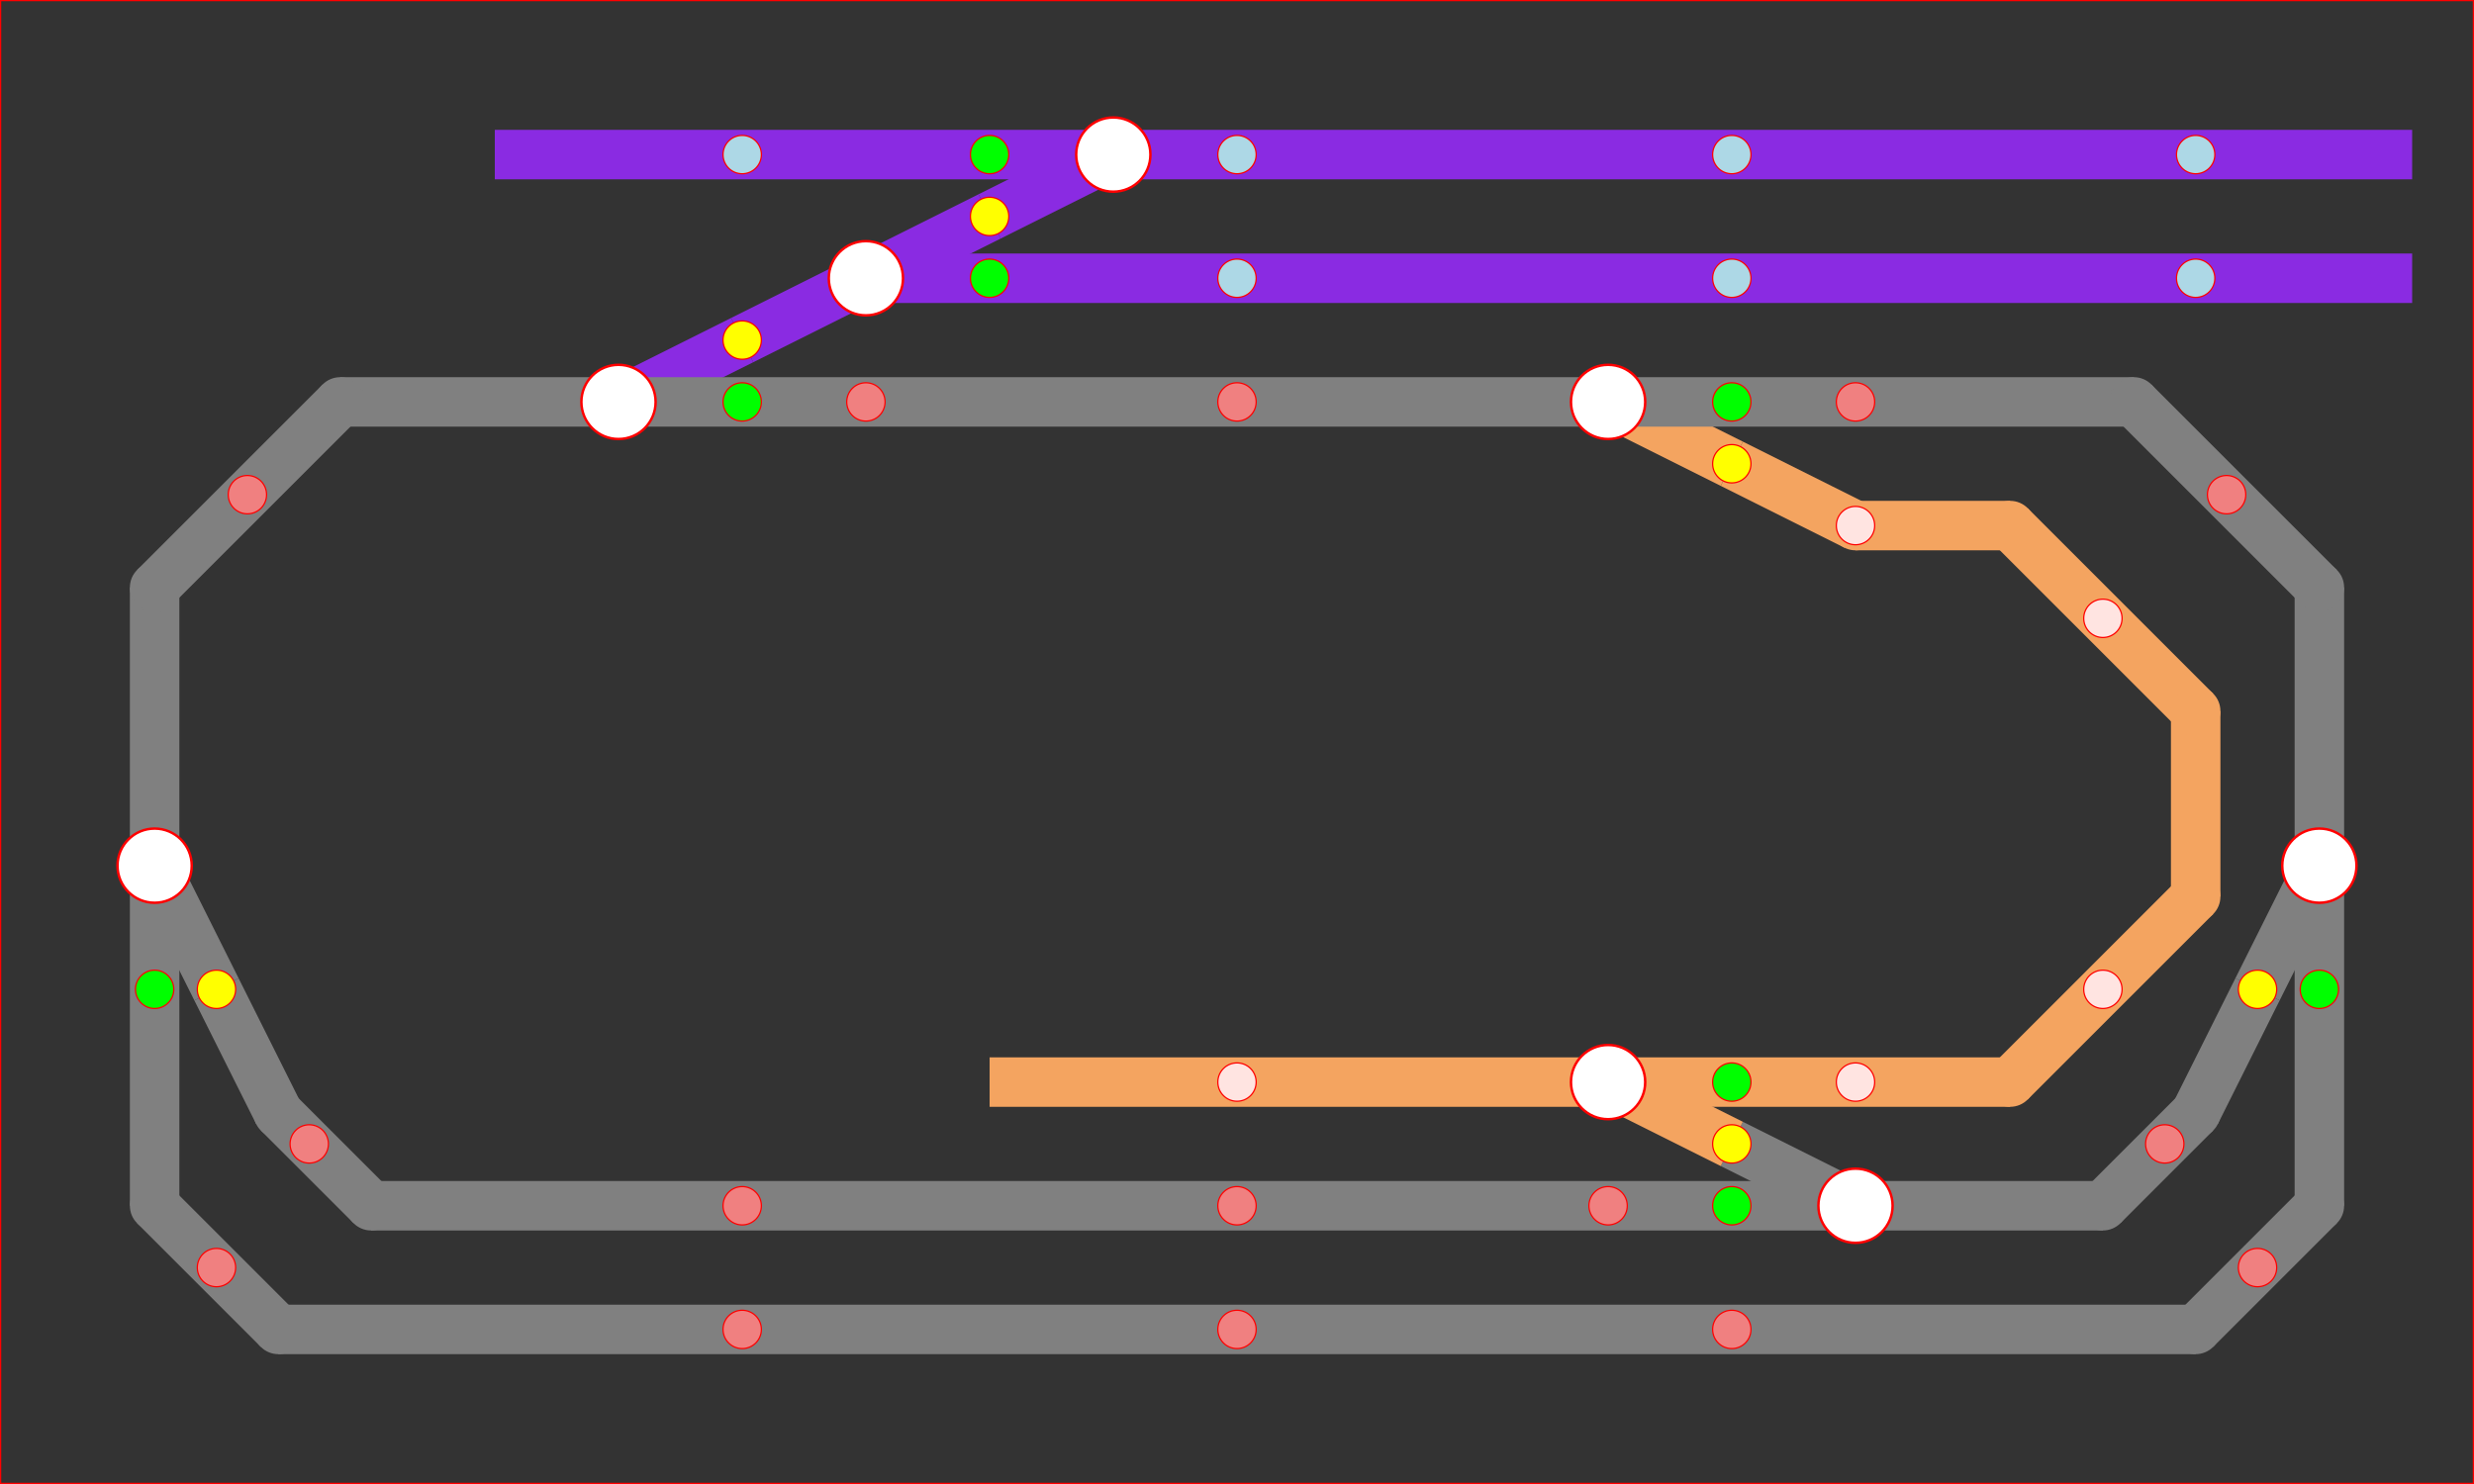 <?xml version="1.0" encoding="UTF-8" standalone="no"?>
<svg
   xmlns:dc="http://purl.org/dc/elements/1.1/"
   xmlns:cc="http://creativecommons.org/ns#"
   xmlns:rdf="http://www.w3.org/1999/02/22-rdf-syntax-ns#"
   xmlns:svg="http://www.w3.org/2000/svg"
   xmlns="http://www.w3.org/2000/svg"
   xmlns:sodipodi="http://sodipodi.sourceforge.net/DTD/sodipodi-0.dtd"
   xmlns:inkscape="http://www.inkscape.org/namespaces/inkscape"
   height="12.0cm"
   version="1.1"
   viewBox="0,0,200,120"
   width="20.0cm"
   id="svg476"
   sodipodi:docname="panel_print.svg"
   inkscape:version="1.0.2 (e86c870879, 2021-01-15)">
  <rect x="0" y="0" width="200" height="120" fill="#333333" stroke="none"/>
  <sodipodi:namedview
     pagecolor="#ffffff"
     bordercolor="#666666"
     borderopacity="1"
     objecttolerance="10"
     gridtolerance="10"
     guidetolerance="10"
     inkscape:pageopacity="0"
     inkscape:pageshadow="2"
     inkscape:window-width="1848"
     inkscape:window-height="1016"
     id="namedview478"
     showgrid="false"
     inkscape:zoom="1.7396354"
     inkscape:cx="377.95276"
     inkscape:cy="226.77165"
     inkscape:window-x="72"
     inkscape:window-y="27"
     inkscape:window-maximized="1"
     inkscape:current-layer="g386" />
  <defs
     id="defs10">
    <pattern
       height="5"
       id="id1"
       patternUnits="userSpaceOnUse"
       width="5">
      <path
         d="M 5 0 L 0 0 0 5"
         fill="none"
         stroke="rgb(0%,0%,100%)"
         stroke-width="0.1"
         id="path2" />
    </pattern>
    <pattern
       height="20"
       id="id2"
       patternUnits="userSpaceOnUse"
       width="20">
      <rect
         fill="url(#id1) none"
         height="20"
         width="20"
         x="0"
         y="0"
         id="rect5" />
      <path
         d="M 20 0 L 0 0 0 20"
         fill="none"
         stroke="rgb(0%,0%,100%)"
         stroke-width="0.2"
         id="path7" />
    </pattern>
  </defs>
  <g
     inkscape:groupmode="layer"
     inkscape:label="Track"
     sodipodi:insensitive="1"
     id="g172">
    <polyline
       fill="blueviolet"
       points="80,10.5 40,10.5 40,14.5 80,14.5 80,10.5"
       stroke="none"
       id="polyline18" />
    <polyline
       fill="blueviolet"
       points="195,10.5 100,10.5 100,14.5 195,14.5 195,10.5"
       stroke="none"
       id="polyline20" />
    <polyline
       fill="blueviolet"
       points="195,20.5 80,20.5 80,24.5 195,24.5 195,20.5"
       stroke="none"
       id="polyline22" />
    <polyline
       fill="gray"
       points="120,30.5 60,30.5 60,34.5 120,34.5 120,30.5"
       stroke="none"
       id="polyline24" />
    <polyline
       fill="blueviolet"
       points="59.106,25.711 49.106,30.711 50.894,34.289 60.894,29.289 59.106,25.711"
       stroke="none"
       id="polyline26" />
    <polyline
       fill="gray"
       points="60,30.5 40,30.5 40,34.5 60,34.5 60,30.5"
       stroke="none"
       id="polyline28" />
    <circle
       cx="50"
       cy="32.5"
       fill="white"
       r="3.0"
       id="circle30" />
    <polyline
       fill="blueviolet"
       points="80,20.5 70,20.5 70,24.5 80,24.5 80,20.5"
       stroke="none"
       id="polyline32" />
    <polyline
       fill="blueviolet"
       points="79.106,15.711 59.106,25.711 60.894,29.289 80.894,19.289 79.106,15.711"
       stroke="none"
       id="polyline34" />
    <circle
       cx="70"
       cy="22.5"
       fill="white"
       r="3.0"
       id="circle36" />
    <polyline
       fill="blueviolet"
       points="80.894,19.289 90.894,14.289 89.106,10.711 79.106,15.711 80.894,19.289"
       stroke="none"
       id="polyline38" />
    <polyline
       fill="blueviolet"
       points="80,10.5 100,10.5 100,14.5 80,14.5 80,10.5"
       stroke="none"
       id="polyline40" />
    <circle
       cx="90"
       cy="12.5"
       fill="white"
       r="3.0"
       id="circle42" />
    <polyline
       fill="sandybrown"
       points="140.894,35.711 130.894,30.711 129.106,34.289 139.106,39.289 140.894,35.711"
       stroke="none"
       id="polyline44" />
    <polyline
       fill="gray"
       points="140,30.5 120,30.5 120,34.5 140,34.5 140,30.5"
       stroke="none"
       id="polyline46" />
    <circle
       cx="130"
       cy="32.5"
       fill="white"
       r="3.0"
       id="circle48" />
    <circle
       cx="150"
       cy="42.5"
       fill="sandybrown"
       r="2.0"
       id="circle50" />
    <polyline
       fill="sandybrown"
       points="160,40.5 150,40.5 150,44.5 160,44.5 160,40.5"
       stroke="none"
       id="polyline52" />
    <polyline
       fill="sandybrown"
       points="150.894,40.711 140.894,35.711 139.106,39.289 149.106,44.289 150.894,40.711"
       stroke="none"
       id="polyline54" />
    <polyline
       fill="gray"
       points="160,30.5 140,30.5 140,34.5 160,34.5 160,30.5"
       stroke="none"
       id="polyline56" />
    <polyline
       fill="gray"
       points="160,105.5 40,105.5 40,109.5 160,109.5 160,105.5"
       stroke="none"
       id="polyline58" />
    <polyline
       fill="gray"
       points="140,95.5 40,95.5 40,99.5 140,99.5 140,95.5"
       stroke="none"
       id="polyline60" />
    <polyline
       fill="sandybrown"
       points="160,85.5 140,85.5 140,89.5 160,89.5 160,85.5"
       stroke="none"
       id="polyline62" />
    <polyline
       fill="sandybrown"
       points="120,85.5 80,85.5 80,89.5 120,89.5 120,85.5"
       stroke="none"
       id="polyline64" />
    <polyline
       fill="gray"
       points="139.106,94.289 149.106,99.289 150.894,95.711 140.894,90.711 139.106,94.289"
       stroke="none"
       id="polyline66" />
    <polyline
       fill="gray"
       points="140,95.5 160,95.5 160,99.5 140,99.5 140,95.5"
       stroke="none"
       id="polyline68" />
    <circle
       cx="150"
       cy="97.5"
       fill="white"
       r="3.0"
       id="circle70" />
    <polyline
       fill="sandybrown"
       points="140.894,90.711 130.894,85.711 129.106,89.289 139.106,94.289 140.894,90.711"
       stroke="none"
       id="polyline72" />
    <polyline
       fill="sandybrown"
       points="140,85.5 120,85.5 120,89.5 140,89.5 140,85.5"
       stroke="none"
       id="polyline74" />
    <circle
       cx="130"
       cy="87.5"
       fill="white"
       r="3.0"
       id="circle76" />
    <polyline
       fill="gray"
       points="19.289,79.106 14.289,69.106 10.711,70.894 15.711,80.894 19.289,79.106"
       stroke="none"
       id="polyline78" />
    <polyline
       fill="gray"
       points="10.5,80 10.5,60 14.5,60 14.5,80 10.5,80"
       stroke="none"
       id="polyline80" />
    <circle
       cx="12.5"
       cy="70"
       fill="white"
       r="3.0"
       id="circle82" />
    <circle
       cx="22.5"
       cy="107.5"
       fill="gray"
       r="2.0"
       stroke="none"
       id="circle84" />
    <circle
       cx="30"
       cy="97.5"
       fill="gray"
       r="2.0"
       stroke="none"
       id="circle86" />
    <circle
       cx="12.5"
       cy="97.5"
       fill="gray"
       r="2.0"
       stroke="none"
       id="circle88" />
    <circle
       cx="22.5"
       cy="90"
       fill="gray"
       r="2.0"
       stroke="none"
       id="circle90" />
    <polyline
       fill="gray"
       points="24.289,89.106 19.289,79.106 15.711,80.894 20.711,90.894 24.289,89.106"
       stroke="none"
       id="polyline92" />
    <polyline
       fill="gray"
       points="31.414,96.086 23.914,88.586 21.086,91.414 28.586,98.914 31.414,96.086"
       stroke="none"
       id="polyline94" />
    <polyline
       fill="gray"
       points="40,95.5 30,95.5 30,99.5 40,99.5 40,95.5"
       stroke="none"
       id="polyline96" />
    <polyline
       fill="gray"
       points="10.5,97.5 10.5,80 14.5,80 14.5,97.5 10.5,97.5"
       stroke="none"
       id="polyline98" />
    <polyline
       fill="gray"
       points="23.914,106.086 13.914,96.086 11.086,98.914 21.086,108.914 23.914,106.086"
       stroke="none"
       id="polyline100" />
    <polyline
       fill="gray"
       points="40,105.5 22.5,105.5 22.5,109.5 40,109.5 40,105.5"
       stroke="none"
       id="polyline102" />
    <polyline
       fill="gray"
       points="184.289,80.894 189.289,70.894 185.711,69.106 180.711,79.106 184.289,80.894"
       stroke="none"
       id="polyline104" />
    <polyline
       fill="gray"
       points="185.5,80 185.5,60 189.5,60 189.5,80 185.5,80"
       stroke="none"
       id="polyline106" />
    <circle
       cx="187.5"
       cy="70"
       fill="white"
       r="3.0"
       id="circle108" />
    <circle
       cx="177.5"
       cy="107.5"
       fill="gray"
       r="2.0"
       stroke="none"
       id="circle110" />
    <circle
       cx="170"
       cy="97.5"
       fill="gray"
       r="2.0"
       stroke="none"
       id="circle112" />
    <circle
       cx="187.5"
       cy="97.5"
       fill="gray"
       r="2.0"
       stroke="none"
       id="circle114" />
    <circle
       cx="177.5"
       cy="90"
       fill="gray"
       r="2.0"
       stroke="none"
       id="circle116" />
    <polyline
       fill="gray"
       points="179.289,90.894 184.289,80.894 180.711,79.106 175.711,89.106 179.289,90.894"
       stroke="none"
       id="polyline118" />
    <polyline
       fill="gray"
       points="171.414,98.914 178.914,91.414 176.086,88.586 168.586,96.086 171.414,98.914"
       stroke="none"
       id="polyline120" />
    <polyline
       fill="gray"
       points="160,95.5 170,95.5 170,99.5 160,99.5 160,95.5"
       stroke="none"
       id="polyline122" />
    <polyline
       fill="gray"
       points="185.5,97.5 185.5,80 189.5,80 189.5,97.5 185.5,97.5"
       stroke="none"
       id="polyline124" />
    <polyline
       fill="gray"
       points="178.914,108.914 188.914,98.914 186.086,96.086 176.086,106.086 178.914,108.914"
       stroke="none"
       id="polyline126" />
    <polyline
       fill="gray"
       points="160,105.5 177.5,105.5 177.5,109.5 160,109.5 160,105.5"
       stroke="none"
       id="polyline128" />
    <polyline
       fill="gray"
       points="10.5,47.5 10.5,60 14.5,60 14.5,47.5 10.5,47.5"
       stroke="none"
       id="polyline130" />
    <polyline
       fill="gray"
       points="26.086,31.086 11.086,46.086 13.914,48.914 28.914,33.914 26.086,31.086"
       stroke="none"
       id="polyline132" />
    <polyline
       fill="gray"
       points="40,30.5 27.5,30.5 27.5,34.5 40,34.5 40,30.5"
       stroke="none"
       id="polyline134" />
    <circle
       cx="12.5"
       cy="47.5"
       fill="gray"
       r="2.0"
       stroke="none"
       id="circle136" />
    <circle
       cx="27.5"
       cy="32.5"
       fill="gray"
       r="2.0"
       stroke="none"
       id="circle138" />
    <polyline
       fill="gray"
       points="185.5,47.5 185.5,60 189.5,60 189.5,47.5 185.5,47.5"
       stroke="none"
       id="polyline140" />
    <polyline
       fill="gray"
       points="171.086,33.914 186.086,48.914 188.914,46.086 173.914,31.086 171.086,33.914"
       stroke="none"
       id="polyline142" />
    <polyline
       fill="gray"
       points="160,30.5 172.5,30.5 172.5,34.5 160,34.5 160,30.5"
       stroke="none"
       id="polyline144" />
    <circle
       cx="187.5"
       cy="47.5"
       fill="gray"
       r="2.0"
       stroke="none"
       id="circle146" />
    <circle
       cx="172.5"
       cy="32.5"
       fill="gray"
       r="2.0"
       stroke="none"
       id="circle148" />
    <polyline
       fill="sandybrown"
       points="175.5,57.5 175.5,60 179.5,60 179.5,57.5 175.5,57.5"
       stroke="none"
       id="polyline150" />
    <polyline
       fill="sandybrown"
       points="161.086,43.914 176.086,58.914 178.914,56.086 163.914,41.086 161.086,43.914"
       stroke="none"
       id="polyline152" />
    <polyline
       fill="sandybrown"
       points="160,40.5 162.5,40.5 162.5,44.5 160,44.5 160,40.5"
       stroke="none"
       id="polyline154" />
    <circle
       cx="177.5"
       cy="57.5"
       fill="sandybrown"
       r="2.0"
       stroke="none"
       id="circle156" />
    <circle
       cx="162.5"
       cy="42.5"
       fill="sandybrown"
       r="2.0"
       stroke="none"
       id="circle158" />
    <polyline
       fill="sandybrown"
       points="175.5,72.5 175.5,70 179.5,70 179.5,72.5 175.5,72.5"
       stroke="none"
       id="polyline160" />
    <polyline
       fill="sandybrown"
       points="163.914,88.914 178.914,73.914 176.086,71.086 161.086,86.086 163.914,88.914"
       stroke="none"
       id="polyline162" />
    <polyline
       fill="sandybrown"
       points="160,85.5 162.5,85.5 162.5,89.5 160,89.5 160,85.5"
       stroke="none"
       id="polyline164" />
    <circle
       cx="177.5"
       cy="72.5"
       fill="sandybrown"
       r="2.0"
       stroke="none"
       id="circle166" />
    <circle
       cx="162.5"
       cy="87.5"
       fill="sandybrown"
       r="2.0"
       stroke="none"
       id="circle168" />
    <polyline
       fill="sandybrown"
       points="175.5,70 175.5,60 179.5,60 179.5,70 175.5,70"
       stroke="none"
       id="polyline170" />
  </g>
  <g
     inkscape:groupmode="layer"
     inkscape:label="Cut"
     id="g386"
     style="display:inline">
    <circle
       cx="50"
       cy="32.5"
       fill="none"
       r="3"
       stroke="#ff0000"
       stroke-width="0.2"
       id="circle174" />
    <circle
       cx="60"
       cy="32.5"
       fill="none"
       r="1.5"
       stroke="#ff0000"
       stroke-width="0.2"
       id="circle180" />
    <circle
       cx="60"
       cy="27.5"
       fill="none"
       r="1.5"
       stroke="#ff0000"
       stroke-width="0.2"
       id="circle184" />
    <circle
       cx="70"
       cy="22.5"
       fill="none"
       r="3"
       stroke="#ff0000"
       stroke-width="0.2"
       id="circle188" />
    <circle
       cx="80"
       cy="17.5"
       fill="none"
       r="1.5"
       stroke="#ff0000"
       stroke-width="0.2"
       id="circle194" />
    <circle
       cx="80"
       cy="22.5"
       fill="none"
       r="1.5"
       stroke="#ff0000"
       stroke-width="0.2"
       id="circle198" />
    <circle
       cx="90"
       cy="12.5"
       fill="none"
       r="3"
       stroke="#ff0000"
       stroke-width="0.2"
       id="circle202" />
    <circle
       cx="80"
       cy="12.5"
       fill="none"
       r="1.5"
       stroke="#ff0000"
       stroke-width="0.2"
       id="circle208" />
    <circle
       cx="130"
       cy="32.5"
       fill="none"
       r="3"
       stroke="#ff0000"
       stroke-width="0.2"
       id="circle212" />
    <circle
       cx="140"
       cy="32.5"
       fill="none"
       r="1.5"
       stroke="#ff0000"
       stroke-width="0.2"
       id="circle218" />
    <circle
       cx="140"
       cy="37.5"
       fill="none"
       r="1.5"
       stroke="#ff0000"
       stroke-width="0.2"
       id="circle222" />
    <circle
       cx="150"
       cy="97.5"
       fill="none"
       r="3"
       stroke="#ff0000"
       stroke-width="0.2"
       id="circle226" />
    <circle
       cx="140"
       cy="97.5"
       fill="none"
       r="1.5"
       stroke="#ff0000"
       stroke-width="0.2"
       id="circle232" />
    <circle
       cx="140"
       cy="92.5"
       fill="none"
       r="1.5"
       stroke="#ff0000"
       stroke-width="0.2"
       id="circle236" />
    <circle
       cx="130"
       cy="87.5"
       fill="none"
       r="3"
       stroke="#ff0000"
       stroke-width="0.2"
       id="circle240" />
    <circle
       cx="140"
       cy="87.5"
       fill="none"
       r="1.5"
       stroke="#ff0000"
       stroke-width="0.2"
       id="circle246" />
    <circle
       cx="12.5"
       cy="70"
       fill="none"
       r="3"
       stroke="#ff0000"
       stroke-width="0.2"
       id="circle250" />
    <circle
       cx="12.5"
       cy="80"
       fill="none"
       r="1.5"
       stroke="#ff0000"
       stroke-width="0.2"
       id="circle256" />
    <circle
       cx="17.5"
       cy="80"
       fill="none"
       r="1.5"
       stroke="#ff0000"
       stroke-width="0.2"
       id="circle260" />
    <circle
       cx="187.5"
       cy="70"
       fill="none"
       r="3"
       stroke="#ff0000"
       stroke-width="0.2"
       id="circle264" />
    <circle
       cx="187.5"
       cy="80"
       fill="none"
       r="1.5"
       stroke="#ff0000"
       stroke-width="0.2"
       id="circle270" />
    <circle
       cx="182.5"
       cy="80"
       fill="none"
       r="1.5"
       stroke="#ff0000"
       stroke-width="0.2"
       id="circle274" />
    <circle
       cx="20"
       cy="40"
       fill="none"
       r="1.5"
       stroke="#ff0000"
       stroke-width="0.2"
       id="circle278" />
    <circle
       cx="25"
       cy="92.5"
       fill="none"
       r="1.5"
       stroke="#ff0000"
       stroke-width="0.2"
       id="circle282" />
    <circle
       cx="17.5"
       cy="102.5"
       fill="none"
       r="1.5"
       stroke="#ff0000"
       stroke-width="0.2"
       id="circle286" />
    <circle
       cx="60"
       cy="107.5"
       fill="none"
       r="1.5"
       stroke="#ff0000"
       stroke-width="0.2"
       id="circle290" />
    <circle
       cx="60"
       cy="97.5"
       fill="none"
       r="1.5"
       stroke="#ff0000"
       stroke-width="0.2"
       id="circle294" />
    <circle
       cx="100"
       cy="107.5"
       fill="none"
       r="1.5"
       stroke="#ff0000"
       stroke-width="0.2"
       id="circle298" />
    <circle
       cx="100"
       cy="97.5"
       fill="none"
       r="1.5"
       stroke="#ff0000"
       stroke-width="0.2"
       id="circle302" />
    <circle
       cx="140"
       cy="107.5"
       fill="none"
       r="1.5"
       stroke="#ff0000"
       stroke-width="0.2"
       id="circle306" />
    <circle
       cx="130"
       cy="97.5"
       fill="none"
       r="1.5"
       stroke="#ff0000"
       stroke-width="0.2"
       id="circle310" />
    <circle
       cx="150"
       cy="32.5"
       fill="none"
       r="1.5"
       stroke="#ff0000"
       stroke-width="0.2"
       id="circle314" />
    <circle
       cx="100"
       cy="32.5"
       fill="none"
       r="1.5"
       stroke="#ff0000"
       stroke-width="0.2"
       id="circle318" />
    <circle
       cx="70"
       cy="32.5"
       fill="none"
       r="1.5"
       stroke="#ff0000"
       stroke-width="0.2"
       id="circle322" />
    <circle
       cx="180"
       cy="40"
       fill="none"
       r="1.5"
       stroke="#ff0000"
       stroke-width="0.2"
       id="circle326" />
    <circle
       cx="175"
       cy="92.5"
       fill="none"
       r="1.5"
       stroke="#ff0000"
       stroke-width="0.2"
       id="circle330" />
    <circle
       cx="182.5"
       cy="102.5"
       fill="none"
       r="1.5"
       stroke="#ff0000"
       stroke-width="0.2"
       id="circle334" />
    <circle
       cx="100"
       cy="87.5"
       fill="none"
       r="1.5"
       stroke="#ff0000"
       stroke-width="0.2"
       id="circle338" />
    <circle
       cx="150"
       cy="87.5"
       fill="none"
       r="1.5"
       stroke="#ff0000"
       stroke-width="0.2"
       id="circle342" />
    <circle
       cx="170"
       cy="80"
       fill="none"
       r="1.5"
       stroke="#ff0000"
       stroke-width="0.2"
       id="circle346" />
    <circle
       cx="170"
       cy="50"
       fill="none"
       r="1.5"
       stroke="#ff0000"
       stroke-width="0.2"
       id="circle350" />
    <circle
       cx="150"
       cy="42.5"
       fill="none"
       r="1.5"
       stroke="#ff0000"
       stroke-width="0.2"
       id="circle354" />
    <circle
       cx="177.5"
       cy="22.5"
       fill="none"
       r="1.5"
       stroke="#ff0000"
       stroke-width="0.2"
       id="circle358" />
    <circle
       cx="177.5"
       cy="12.5"
       fill="none"
       r="1.5"
       stroke="#ff0000"
       stroke-width="0.2"
       id="circle362" />
    <circle
       cx="140"
       cy="22.5"
       fill="none"
       r="1.5"
       stroke="#ff0000"
       stroke-width="0.2"
       id="circle366" />
    <circle
       cx="140"
       cy="12.5"
       fill="none"
       r="1.5"
       stroke="#ff0000"
       stroke-width="0.2"
       id="circle370" />
    <circle
       cx="100"
       cy="22.5"
       fill="none"
       r="1.5"
       stroke="#ff0000"
       stroke-width="0.2"
       id="circle374" />
    <circle
       cx="100"
       cy="12.5"
       fill="none"
       r="1.5"
       stroke="#ff0000"
       stroke-width="0.2"
       id="circle378" />
    <circle
       cx="60"
       cy="12.5"
       fill="none"
       r="1.5"
       stroke="#ff0000"
       stroke-width="0.2"
       id="circle382" />
  </g>
  <g
     inkscape:groupmode="layer"
     inkscape:label="Led"
     sodipodi:insensitive="true"
     id="g470"
     style="display:inline">
    <circle
       cx="60"
       cy="32.5"
       fill="#00ff00"
       r="1.5"
       id="circle388" />
    <circle
       cx="60"
       cy="27.5"
       fill="#ffff00"
       r="1.5"
       id="circle390" />
    <circle
       cx="80"
       cy="17.5"
       fill="#ffff00"
       r="1.5"
       id="circle392" />
    <circle
       cx="80"
       cy="22.5"
       fill="#00ff00"
       r="1.5"
       id="circle394" />
    <circle
       cx="80"
       cy="12.5"
       fill="#00ff00"
       r="1.5"
       id="circle396" />
    <circle
       cx="140"
       cy="32.5"
       fill="#00ff00"
       r="1.5"
       id="circle398" />
    <circle
       cx="140"
       cy="37.5"
       fill="#ffff00"
       r="1.5"
       id="circle400" />
    <circle
       cx="140"
       cy="97.5"
       fill="#00ff00"
       r="1.5"
       id="circle402" />
    <circle
       cx="140"
       cy="92.5"
       fill="#ffff00"
       r="1.5"
       id="circle404" />
    <circle
       cx="140"
       cy="87.5"
       fill="#00ff00"
       r="1.5"
       id="circle406" />
    <circle
       cx="12.5"
       cy="80"
       fill="#00ff00"
       r="1.5"
       id="circle408" />
    <circle
       cx="17.5"
       cy="80"
       fill="#ffff00"
       r="1.5"
       id="circle410" />
    <circle
       cx="187.5"
       cy="80"
       fill="#00ff00"
       r="1.5"
       id="circle412" />
    <circle
       cx="182.5"
       cy="80"
       fill="#ffff00"
       r="1.5"
       id="circle414" />
    <circle
       cx="20"
       cy="40"
       fill="#f08080"
       r="1.5"
       id="circle416" />
    <circle
       cx="25"
       cy="92.5"
       fill="#f08080"
       r="1.5"
       id="circle418" />
    <circle
       cx="17.5"
       cy="102.5"
       fill="#f08080"
       r="1.5"
       id="circle420" />
    <circle
       cx="60"
       cy="107.5"
       fill="#f08080"
       r="1.5"
       id="circle422" />
    <circle
       cx="60"
       cy="97.5"
       fill="#f08080"
       r="1.5"
       id="circle424" />
    <circle
       cx="100"
       cy="107.5"
       fill="#f08080"
       r="1.5"
       id="circle426" />
    <circle
       cx="100"
       cy="97.5"
       fill="#f08080"
       r="1.5"
       id="circle428" />
    <circle
       cx="140"
       cy="107.5"
       fill="#f08080"
       r="1.5"
       id="circle430" />
    <circle
       cx="130"
       cy="97.5"
       fill="#f08080"
       r="1.5"
       id="circle432" />
    <circle
       cx="150"
       cy="32.5"
       fill="#f08080"
       r="1.5"
       id="circle434" />
    <circle
       cx="100"
       cy="32.5"
       fill="#f08080"
       r="1.5"
       id="circle436" />
    <circle
       cx="70"
       cy="32.5"
       fill="#f08080"
       r="1.5"
       id="circle438" />
    <circle
       cx="180"
       cy="40"
       fill="#f08080"
       r="1.5"
       id="circle440" />
    <circle
       cx="175"
       cy="92.5"
       fill="#f08080"
       r="1.5"
       id="circle442" />
    <circle
       cx="182.5"
       cy="102.5"
       fill="#f08080"
       r="1.5"
       id="circle444" />
    <circle
       cx="100"
       cy="87.5"
       fill="#ffe4e1"
       r="1.5"
       id="circle446" />
    <circle
       cx="150"
       cy="87.5"
       fill="#ffe4e1"
       r="1.5"
       id="circle448" />
    <circle
       cx="170"
       cy="80"
       fill="#ffe4e1"
       r="1.5"
       id="circle450" />
    <circle
       cx="170"
       cy="50"
       fill="#ffe4e1"
       r="1.5"
       id="circle452" />
    <circle
       cx="150"
       cy="42.5"
       fill="#ffe4e1"
       r="1.5"
       id="circle454" />
    <circle
       cx="177.5"
       cy="22.5"
       fill="#add8e6"
       r="1.5"
       id="circle456" />
    <circle
       cx="177.5"
       cy="12.5"
       fill="#add8e6"
       r="1.5"
       id="circle458" />
    <circle
       cx="140"
       cy="22.5"
       fill="#add8e6"
       r="1.5"
       id="circle460" />
    <circle
       cx="140"
       cy="12.5"
       fill="#add8e6"
       r="1.5"
       id="circle462" />
    <circle
       cx="100"
       cy="22.5"
       fill="#add8e6"
       r="1.5"
       id="circle464" />
    <circle
       cx="100"
       cy="12.5"
       fill="#add8e6"
       r="1.5"
       id="circle466" />
    <circle
       cx="60"
       cy="12.5"
       fill="#add8e6"
       r="1.5"
       id="circle468" />
  </g>
  <g
     inkscape:groupmode="layer"
     inkscape:label="Outs"
     sodipodi:insensitive="1"
     id="g474">
    <rect
       fill="none"
       height="120"
       stroke="red"
       stroke-width="0.2"
       width="200"
       x="0"
       y="0"
       id="rect472" />
  </g>
</svg>
